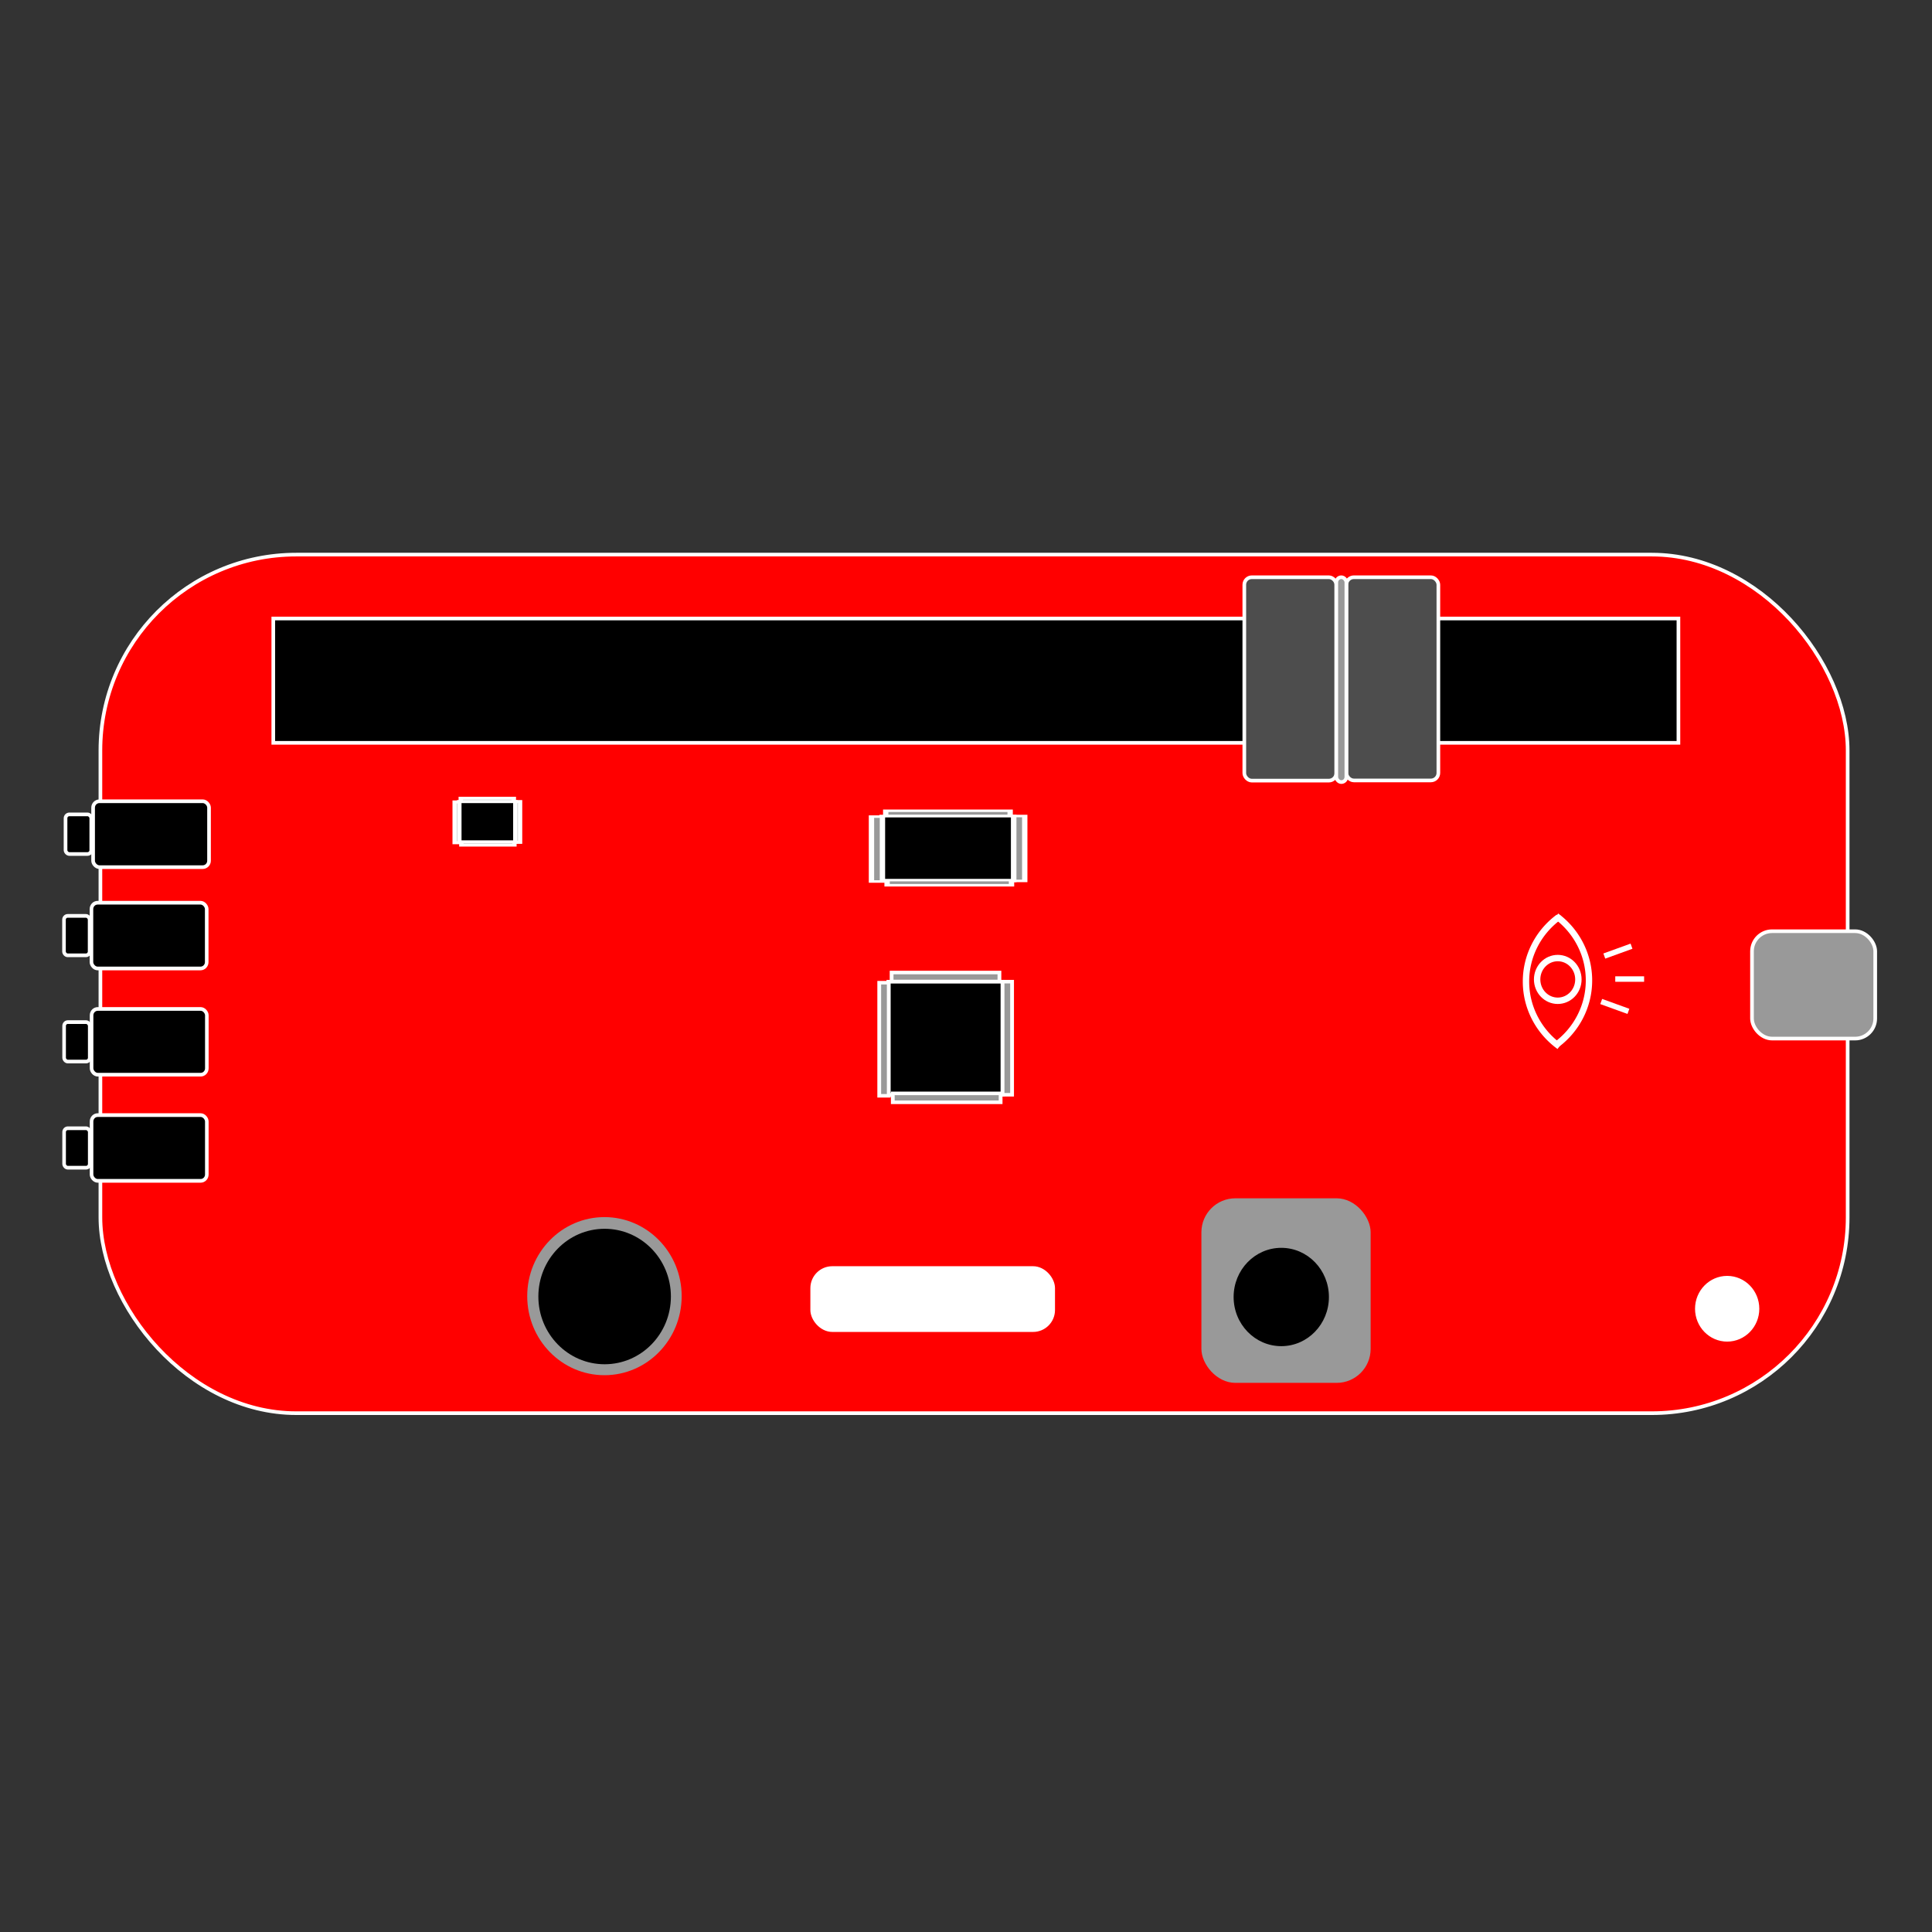 <?xml version="1.0" encoding="UTF-8" standalone="no"?>
<!-- Created with Inkscape (http://www.inkscape.org/) -->

<svg
   xmlns:dc="http://purl.org/dc/elements/1.1/"
   xmlns:cc="http://creativecommons.org/ns#"
   xmlns:rdf="http://www.w3.org/1999/02/22-rdf-syntax-ns#"
   xmlns:svg="http://www.w3.org/2000/svg"
   xmlns="http://www.w3.org/2000/svg"
   xmlns:sodipodi="http://sodipodi.sourceforge.net/DTD/sodipodi-0.dtd"
   xmlns:inkscape="http://www.inkscape.org/namespaces/inkscape"
   width="40"
   height="40"
   viewBox="0 0 10.583 10.583"
   version="1.1"
   id="svg6255"
   inkscape:version="0.92.4 (f8dce91, 2019-08-02)"
   sodipodi:docname="picoboard-small.svg"
   inkscape:export-filename="/home/john/proj/scratch_mod/scratch-gui/src/lib/libraries/extensions/picoboard/picoboard.png"
   inkscape:export-xdpi="96"
   inkscape:export-ydpi="96">
  <rect x="0" y="0" width="10.583" height="10.583" fill="#333333" stroke="none"/>
  <defs
     id="defs6249" />
  <sodipodi:namedview
     id="base"
     pagecolor="#ffffff"
     bordercolor="#666666"
     borderopacity="1.0"
     inkscape:pageopacity="0.0"
     inkscape:pageshadow="2"
     inkscape:zoom="4"
     inkscape:cx="127.61972"
     inkscape:cy="68.361482"
     inkscape:document-units="mm"
     inkscape:current-layer="layer1"
     showgrid="false"
     inkscape:window-width="1920"
     inkscape:window-height="1016"
     inkscape:window-x="0"
     inkscape:window-y="27"
     inkscape:window-maximized="1"
     fit-margin-top="5"
     fit-margin-left="5"
     fit-margin-right="5"
     fit-margin-bottom="5"
     units="px" />
  <g
     inkscape:label="Layer 1"
     inkscape:groupmode="layer"
     id="layer1"
     transform="translate(-98.975,-124.622)">
    <rect
       style="fill:#ff0000;stroke:#ffffff;stroke-width:0.02;stroke-miterlimit:4;stroke-dasharray:none;stroke-opacity:1"
       id="rect6257"
       width="9.571"
       height="4.703"
       x="99.525"
       y="127.66"
       ry="1.073" />
    <g
       transform="matrix(0.065,0,0,0.061,98.647,120.947)"
       id="g7187"
       style="stroke:#ffffff;stroke-width:0.318;stroke-miterlimit:4;stroke-dasharray:none;stroke-opacity:1">
      <rect
         ry="0"
         y="148.398"
         x="79.914"
         height="10.156"
         width="9.622"
         id="rect7077"
         style="fill:#000000;stroke:#ffffff;stroke-width:0.318;stroke-miterlimit:4;stroke-dasharray:none;stroke-opacity:1" />
      <rect
         ry="0"
         y="148.398"
         x="89.535"
         height="10.156"
         width="0.802"
         id="rect7085"
         style="fill:#999999;stroke:#ffffff;stroke-width:0.318;stroke-miterlimit:4;stroke-dasharray:none;stroke-opacity:1" />
      <rect
         ry="0"
         y="148.491"
         x="79.142"
         height="10.156"
         width="0.802"
         id="rect7085-3"
         style="fill:#999999;stroke:#ffffff;stroke-width:0.318;stroke-miterlimit:4;stroke-dasharray:none;stroke-opacity:1" />
      <rect
         transform="rotate(90)"
         ry="0"
         y="-89.371"
         x="158.43"
         height="9.087"
         width="0.802"
         id="rect7085-3-7"
         style="fill:#999999;stroke:#ffffff;stroke-width:0.318;stroke-miterlimit:4;stroke-dasharray:none;stroke-opacity:1" />
      <rect
         transform="rotate(90)"
         ry="0"
         y="-89.271"
         x="147.578"
         height="9.087"
         width="0.802"
         id="rect7085-3-7-5"
         style="fill:#999999;stroke:#ffffff;stroke-width:0.318;stroke-miterlimit:4;stroke-dasharray:none;stroke-opacity:1" />
    </g>
    <g
       id="g7187-9"
       transform="matrix(0.032,0,0,0.022,98.933,125.748)"
       style="stroke:#ffffff;stroke-width:0.746;stroke-miterlimit:4;stroke-dasharray:none;stroke-opacity:1">
      <rect
         ry="0"
         y="148.398"
         x="79.914"
         height="10.156"
         width="9.622"
         id="rect7077-1"
         style="fill:#000000;stroke:#ffffff;stroke-width:0.746;stroke-miterlimit:4;stroke-dasharray:none;stroke-opacity:1" />
      <rect
         ry="0"
         y="148.398"
         x="89.535"
         height="10.156"
         width="0.802"
         id="rect7085-2"
         style="fill:#999999;stroke:#ffffff;stroke-width:0.746;stroke-miterlimit:4;stroke-dasharray:none;stroke-opacity:1" />
      <rect
         ry="0"
         y="148.491"
         x="79.142"
         height="10.156"
         width="0.802"
         id="rect7085-3-70"
         style="fill:#999999;stroke:#ffffff;stroke-width:0.746;stroke-miterlimit:4;stroke-dasharray:none;stroke-opacity:1" />
      <rect
         transform="rotate(90)"
         ry="0"
         y="-89.371"
         x="158.43"
         height="9.087"
         width="0.802"
         id="rect7085-3-7-9"
         style="fill:#999999;stroke:#ffffff;stroke-width:0.746;stroke-miterlimit:4;stroke-dasharray:none;stroke-opacity:1" />
      <rect
         transform="rotate(90)"
         ry="0"
         y="-89.271"
         x="147.578"
         height="9.087"
         width="0.802"
         id="rect7085-3-7-5-3"
         style="fill:#999999;stroke:#ffffff;stroke-width:0.746;stroke-miterlimit:4;stroke-dasharray:none;stroke-opacity:1" />
    </g>
    <g
       id="g7187-6"
       transform="matrix(0.075,0,0,0.035,97.813,123.898)"
       style="stroke:#ffffff;stroke-width:0.391;stroke-miterlimit:4;stroke-dasharray:none;stroke-opacity:1">
      <rect
         ry="0"
         y="148.398"
         x="79.914"
         height="10.156"
         width="9.622"
         id="rect7077-0"
         style="fill:#000000;stroke:#ffffff;stroke-width:0.391;stroke-miterlimit:4;stroke-dasharray:none;stroke-opacity:1" />
      <rect
         ry="0"
         y="148.398"
         x="89.535"
         height="10.156"
         width="0.802"
         id="rect7085-6"
         style="fill:#999999;stroke:#ffffff;stroke-width:0.391;stroke-miterlimit:4;stroke-dasharray:none;stroke-opacity:1" />
      <rect
         ry="0"
         y="148.491"
         x="79.142"
         height="10.156"
         width="0.802"
         id="rect7085-3-2"
         style="fill:#999999;stroke:#ffffff;stroke-width:0.391;stroke-miterlimit:4;stroke-dasharray:none;stroke-opacity:1" />
      <rect
         transform="rotate(90)"
         ry="0"
         y="-89.371"
         x="158.43"
         height="9.087"
         width="0.802"
         id="rect7085-3-7-6"
         style="fill:#999999;stroke:#ffffff;stroke-width:0.391;stroke-miterlimit:4;stroke-dasharray:none;stroke-opacity:1" />
      <rect
         transform="rotate(90)"
         ry="0"
         y="-89.271"
         x="147.578"
         height="9.087"
         width="0.802"
         id="rect7085-3-7-5-1"
         style="fill:#999999;stroke:#ffffff;stroke-width:0.391;stroke-miterlimit:4;stroke-dasharray:none;stroke-opacity:1" />
    </g>
    <rect
       ry="0"
       y="128.01"
       x="100.472"
       height="0.681"
       width="7.697"
       id="rect7249"
       style="fill:#000000;stroke:#ffffff;stroke-width:0.02;stroke-miterlimit:4;stroke-dasharray:none;stroke-opacity:1" />
    <rect
       ry="0.041"
       y="127.784"
       x="105.791"
       height="1.114"
       width="0.504"
       id="rect7255"
       style="fill:#4d4d4d;stroke:#ffffff;stroke-width:0.02;stroke-miterlimit:4;stroke-dasharray:none;stroke-opacity:1" />
    <rect
       ry="0.041"
       y="127.784"
       x="106.35"
       height="1.113"
       width="0.504"
       id="rect7255-8"
       style="fill:#4d4d4d;stroke:#ffffff;stroke-width:0.02;stroke-miterlimit:4;stroke-dasharray:none;stroke-opacity:1" />
    <rect
       ry="0.028"
       y="127.784"
       x="106.295"
       height="1.122"
       width="0.055"
       id="rect7272"
       style="fill:#999999;stroke:#ffffff;stroke-width:0.02;stroke-miterlimit:4;stroke-dasharray:none;stroke-opacity:1" />
    <rect
       ry="0.021"
       y="129.083"
       x="99.334"
       height="0.217"
       width="0.141"
       id="rect7274"
       style="fill:#000000;stroke:#ffffff;stroke-width:0.02;stroke-miterlimit:4;stroke-dasharray:none;stroke-opacity:1" />
    <rect
       ry="0.035"
       y="129.011"
       x="99.485"
       height="0.361"
       width="0.635"
       id="rect7274-7"
       style="fill:#000000;stroke:#ffffff;stroke-width:0.02;stroke-miterlimit:4;stroke-dasharray:none;stroke-opacity:1" />
    <g
       transform="matrix(0.075,0,0,0.077,97.762,118.31)"
       id="g7373"
       style="stroke:#ffffff;stroke-width:0.262;stroke-miterlimit:4;stroke-dasharray:none;stroke-opacity:1">
      <rect
         style="fill:#000000;stroke:#ffffff;stroke-width:0.262;stroke-miterlimit:4;stroke-dasharray:none;stroke-opacity:1"
         id="rect7274-9"
         width="1.871"
         height="2.806"
         x="20.847"
         y="147.129"
         ry="0.271" />
      <rect
         style="fill:#000000;stroke:#ffffff;stroke-width:0.262;stroke-miterlimit:4;stroke-dasharray:none;stroke-opacity:1"
         id="rect7274-7-2"
         width="8.419"
         height="4.677"
         x="22.852"
         y="146.193"
         ry="0.452" />
    </g>
    <g
       transform="matrix(0.075,0,0,0.077,97.903,118.47)"
       id="g7364"
       style="stroke:#ffffff;stroke-width:0.262;stroke-miterlimit:4;stroke-dasharray:none;stroke-opacity:1">
      <rect
         style="fill:#000000;stroke:#ffffff;stroke-width:0.262;stroke-miterlimit:4;stroke-dasharray:none;stroke-opacity:1"
         id="rect7274-0"
         width="1.871"
         height="2.806"
         x="18.976"
         y="152.608"
         ry="0.271" />
      <rect
         style="fill:#000000;stroke:#ffffff;stroke-width:0.262;stroke-miterlimit:4;stroke-dasharray:none;stroke-opacity:1"
         id="rect7274-7-23"
         width="8.419"
         height="4.677"
         x="20.981"
         y="151.672"
         ry="0.452" />
    </g>
    <g
       transform="matrix(0.075,0,0,0.077,97.923,118.465)"
       id="g7369"
       style="stroke:#ffffff;stroke-width:0.262;stroke-miterlimit:4;stroke-dasharray:none;stroke-opacity:1">
      <g
         id="g7336"
         style="stroke:#ffffff;stroke-width:0.262;stroke-miterlimit:4;stroke-dasharray:none;stroke-opacity:1">
        <rect
           ry="0.271"
           y="160.225"
           x="18.709"
           height="2.806"
           width="1.871"
           id="rect7274-75"
           style="fill:#000000;stroke:#ffffff;stroke-width:0.262;stroke-miterlimit:4;stroke-dasharray:none;stroke-opacity:1" />
        <rect
           ry="0.452"
           y="159.289"
           x="20.713"
           height="4.677"
           width="8.419"
           id="rect7274-7-9"
           style="fill:#000000;stroke:#ffffff;stroke-width:0.262;stroke-miterlimit:4;stroke-dasharray:none;stroke-opacity:1" />
      </g>
    </g>
    <rect
       ry="0.11"
       y="129.723"
       x="108.572"
       height="0.588"
       width="0.675"
       id="rect7377"
       style="fill:#999999;stroke:#ffffff;stroke-width:0.02;stroke-miterlimit:4;stroke-dasharray:none;stroke-opacity:1" />
    <ellipse
       cy="131.791"
       cx="108.436"
       id="path7410"
       style="fill:#ffffff;stroke:#ffffff;stroke-width:0.02;stroke-miterlimit:4;stroke-dasharray:none;stroke-opacity:1"
       rx="0.166"
       ry="0.17" />
    <rect
       ry="0.11"
       y="131.568"
       x="103.424"
       height="0.34"
       width="1.32"
       id="rect7412"
       style="fill:#ffffff;stroke:#ffffff;stroke-width:0.02;stroke-miterlimit:4;stroke-dasharray:none;stroke-opacity:1" />
    <ellipse
       style="fill:#999999;stroke-width:0.022"
       id="path7066"
       cx="102.286"
       cy="131.722"
       rx="0.423"
       ry="0.433" />
    <rect
       style="fill:#999999;stroke-width:0.021"
       id="rect7068"
       width="0.927"
       height="1.011"
       x="105.556"
       y="131.186"
       ry="0.186" />
    <g
       id="g7075"
       transform="matrix(0.063,0,0,0.065,98.61,120.578)">
      <circle
         r="4.143"
         cy="171.517"
         cx="117.198"
         id="path7070"
         style="fill:#000000;stroke-width:0.265" />
    </g>
    <ellipse
       style="fill:#000000;stroke-width:0.021"
       id="path7072"
       cx="102.287"
       cy="131.724"
       rx="0.363"
       ry="0.371" />
    <ellipse
       style="fill:none;fill-opacity:1;fill-rule:nonzero;stroke:#ffffff;stroke-width:0.035;stroke-miterlimit:4;stroke-dasharray:none;stroke-opacity:1"
       id="path5750"
       cx="107.508"
       cy="129.987"
       rx="0.113"
       ry="0.117" />
    <path
       style="fill:none;fill-opacity:1;fill-rule:nonzero;stroke:#ffffff;stroke-width:0.035;stroke-miterlimit:4;stroke-dasharray:none;stroke-opacity:1"
       id="path5756"
       sodipodi:type="arc"
       sodipodi:cx="107.22991"
       sodipodi:cy="129.99197"
       sodipodi:rx="0.44954163"
       sodipodi:ry="0.44121677"
       sodipodi:start="5.357954"
       sodipodi:end="0.93550352"
       sodipodi:open="true"
       d="m 107.5,129.64 a 0.45,0.441 0 0 1 0.179,0.355 0.45,0.441 0 0 1 -0.183,0.353" />
    <path
       style="fill:none;fill-opacity:1;fill-rule:nonzero;stroke:#ffffff;stroke-width:0.035;stroke-miterlimit:4;stroke-dasharray:none;stroke-opacity:1"
       id="path5756-7"
       sodipodi:type="arc"
       sodipodi:cx="-107.78321"
       sodipodi:cy="129.99889"
       sodipodi:rx="0.44954163"
       sodipodi:ry="0.44121677"
       sodipodi:start="5.357954"
       sodipodi:end="0.93550352"
       sodipodi:open="true"
       d="m -107.513,129.646 a 0.45,0.441 0 0 1 0.179,0.355 0.45,0.441 0 0 1 -0.183,0.353"
       transform="scale(-1,1)" />
    <path
       style="fill:none;stroke:#ffffff;stroke-width:0.03;stroke-linecap:butt;stroke-linejoin:miter;stroke-miterlimit:4;stroke-dasharray:none;stroke-opacity:1"
       d="m 107.823,129.985 h 0.158"
       id="path5775"
       inkscape:connector-curvature="0" />
    <path
       style="fill:none;stroke:#ffffff;stroke-width:0.03;stroke-linecap:butt;stroke-linejoin:miter;stroke-miterlimit:4;stroke-dasharray:none;stroke-opacity:1"
       d="m 107.763,129.859 0.149,-0.054"
       id="path5775-5"
       inkscape:connector-curvature="0" />
    <path
       style="fill:none;stroke:#ffffff;stroke-width:0.03;stroke-linecap:butt;stroke-linejoin:miter;stroke-miterlimit:4;stroke-dasharray:none;stroke-opacity:1"
       d="m 107.746,130.108 0.149,0.054"
       id="path5775-5-3"
       inkscape:connector-curvature="0" />
  </g>
</svg>

